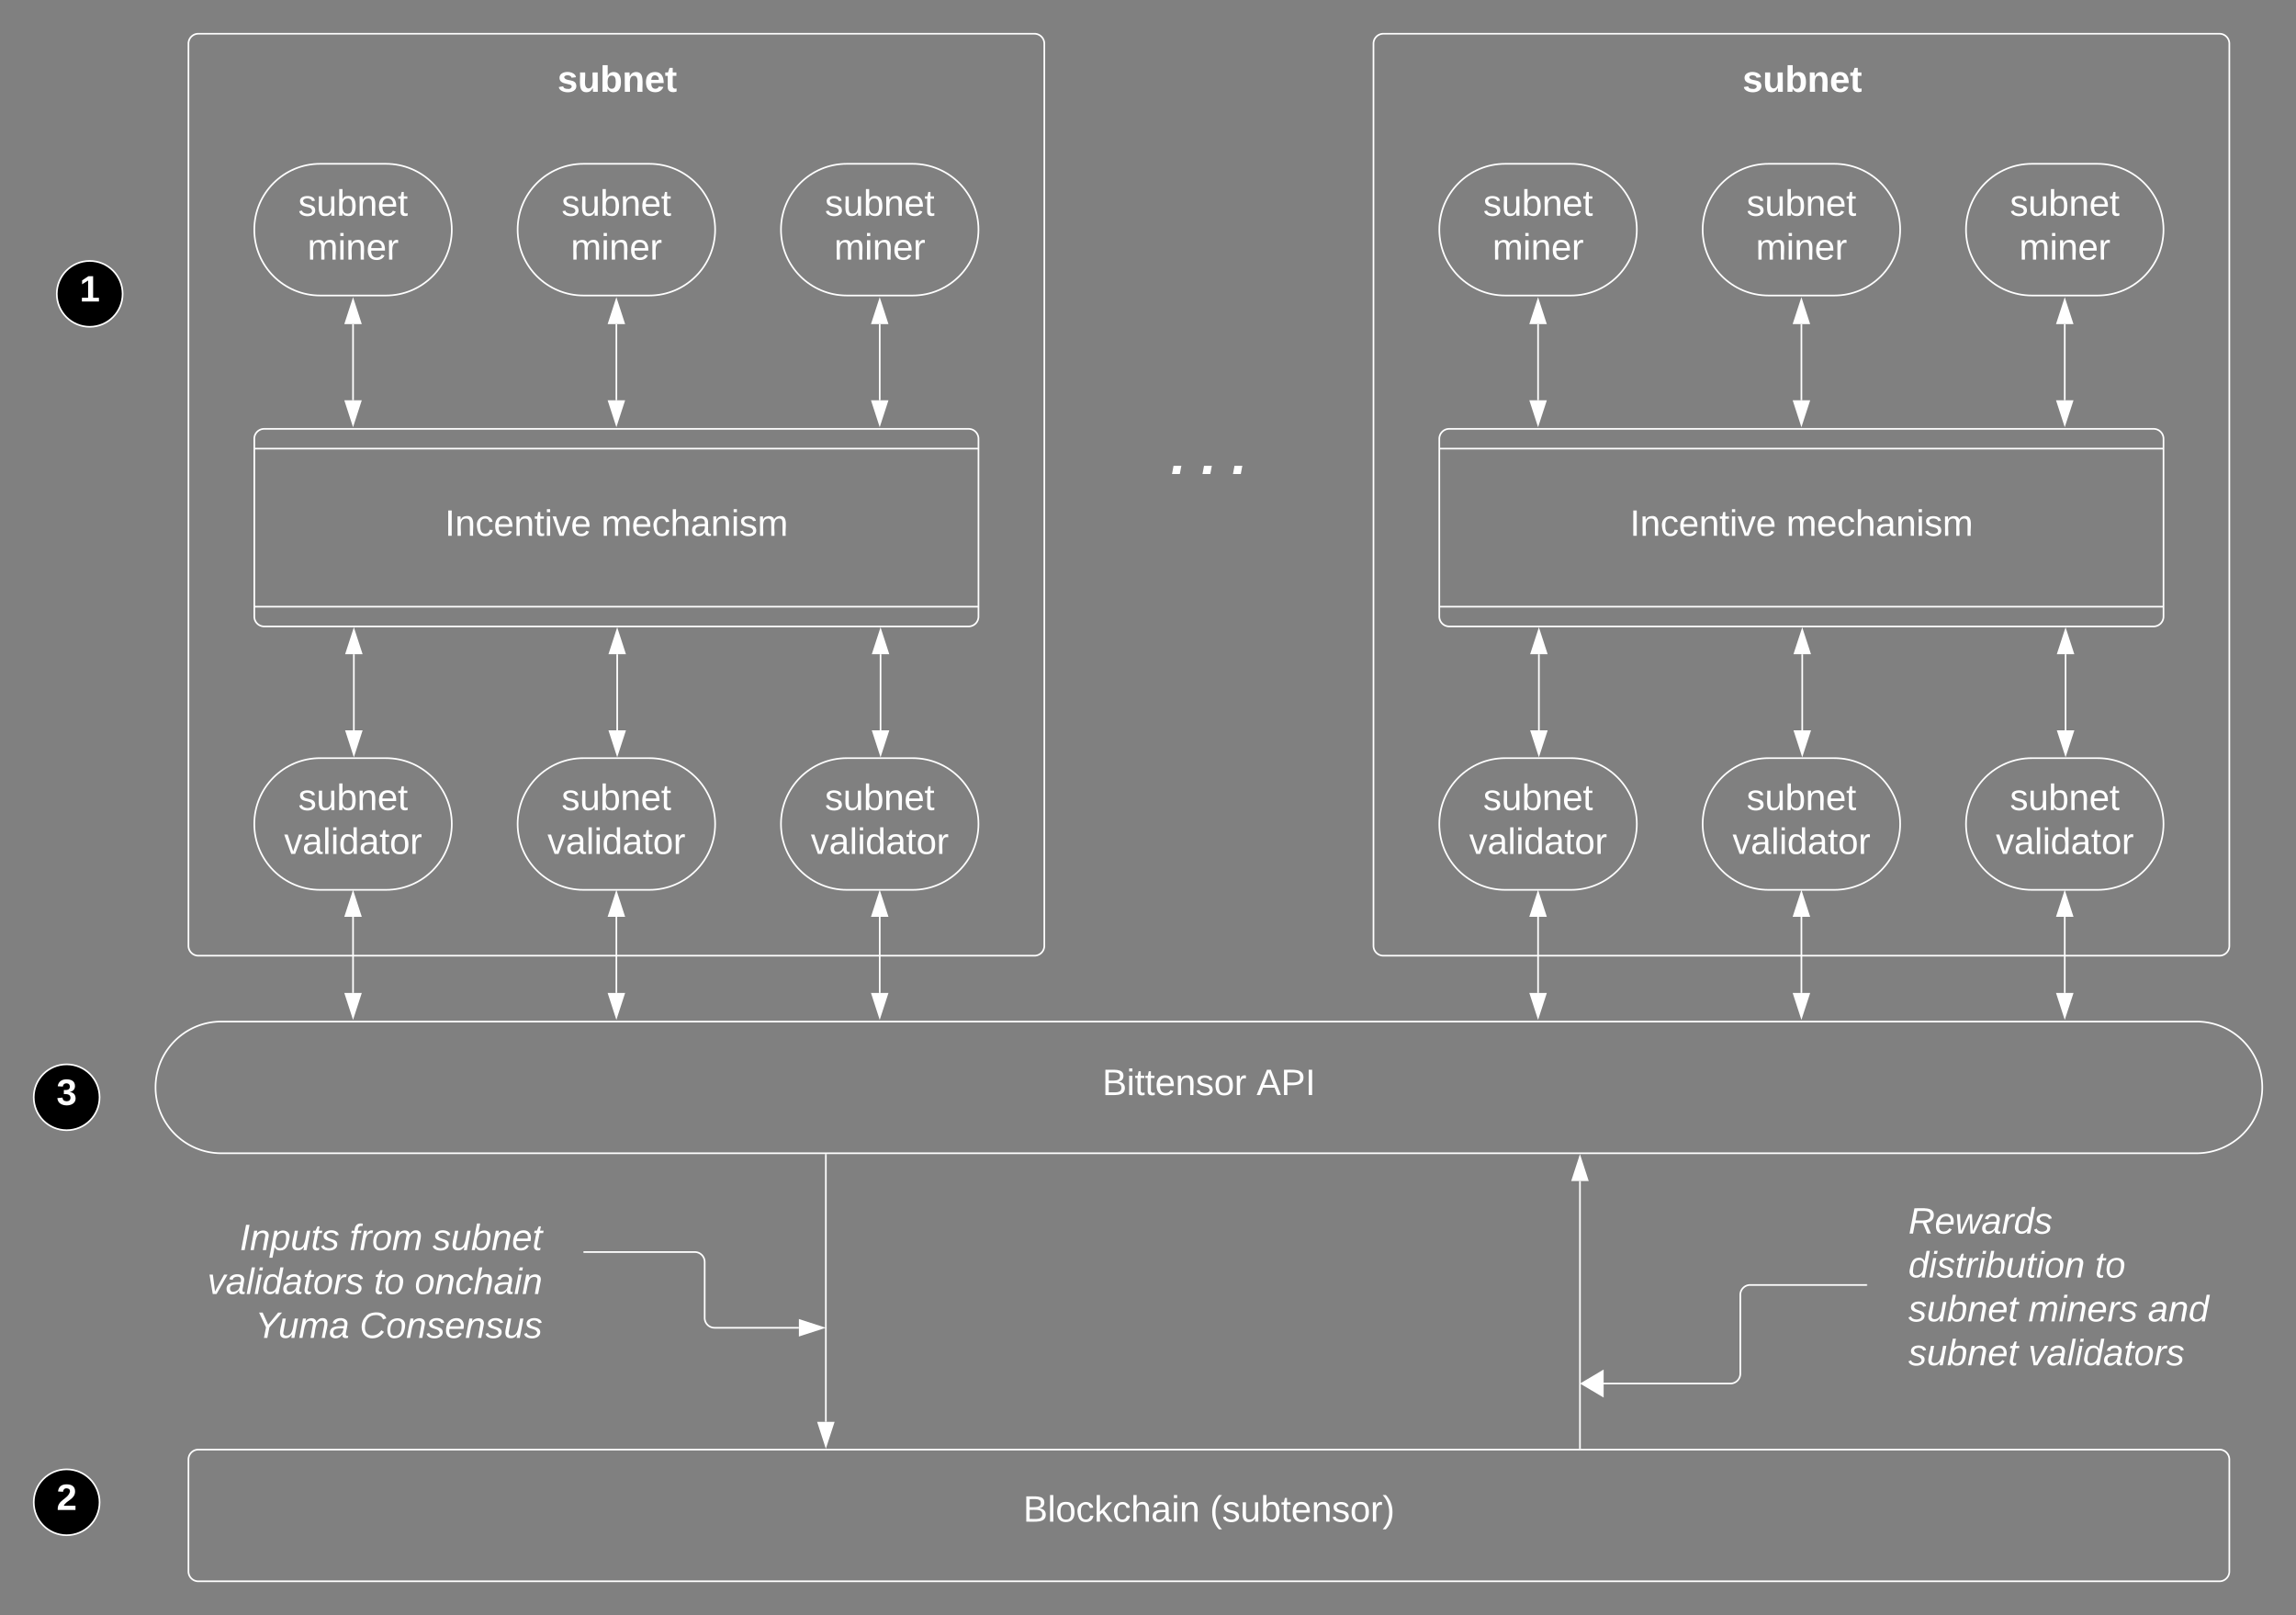 <svg xmlns="http://www.w3.org/2000/svg" xmlns:xlink="http://www.w3.org/1999/xlink" xmlns:lucid="lucid" width="1395" height="981"><rect width="100%" height="100%" fill="#808080" stroke="none"/><g transform="translate(-105.5 0.5)" lucid:page-tab-id="0_0"><path d="M940 26a6 6 0 0 1 6-6h508a6 6 0 0 1 6 6v548a6 6 0 0 1-6 6H946a6 6 0 0 1-6-6zM220 26a6 6 0 0 1 6-6h508a6 6 0 0 1 6 6v548a6 6 0 0 1-6 6H226a6 6 0 0 1-6-6zM1440 620c22.1 0 40 17.9 40 40s-17.9 40-40 40H240c-22.1 0-40-17.9-40-40s17.9-40 40-40z" stroke="#fff" fill-opacity="0"/><use xlink:href="#a" transform="matrix(1,0,0,1,205,625) translate(570.247 39.653)"/><use xlink:href="#b" transform="matrix(1,0,0,1,205,625) translate(663.951 39.653)"/><path d="M220 886a6 6 0 0 1 6-6h1228a6 6 0 0 1 6 6v68a6 6 0 0 1-6 6H226a6 6 0 0 1-6-6z" stroke="#fff" fill-opacity="0"/><use xlink:href="#c" transform="matrix(1,0,0,1,232,892) translate(495.191 31.778)"/><use xlink:href="#d" transform="matrix(1,0,0,1,232,892) translate(608.648 31.778)"/><path d="M607.27 701v162.12" stroke="#fff" fill="none"/><path d="M607.77 701h-1v-.5h1z" stroke="#fff" stroke-width=".05" fill="#fff"/><path d="M607.27 877.88l-4.63-14.26h9.27z" stroke="#fff" fill="#fff"/><path d="M1065.45 716.88V879" stroke="#fff" fill="none"/><path d="M1065.45 702.12l4.64 14.26h-9.28z" stroke="#fff" fill="#fff"/><path d="M1065.95 879.5h-1v-.5h1z" stroke="#fff" stroke-width=".05" fill="#fff"/><path d="M220 728.67a6 6 0 0 1 6-6h208a6 6 0 0 1 6 6v104.66a6 6 0 0 1-6 6H226a6 6 0 0 1-6-6z" stroke="#000" stroke-opacity="0" fill="#fff" fill-opacity="0"/><use xlink:href="#e" transform="matrix(1,0,0,1,225,727.667) translate(26.173 31.153)"/><use xlink:href="#f" transform="matrix(1,0,0,1,225,727.667) translate(92.84 31.153)"/><use xlink:href="#g" transform="matrix(1,0,0,1,225,727.667) translate(143.333 31.153)"/><use xlink:href="#h" transform="matrix(1,0,0,1,225,727.667) translate(6.543 57.819)"/><use xlink:href="#i" transform="matrix(1,0,0,1,225,727.667) translate(107.593 57.819)"/><use xlink:href="#j" transform="matrix(1,0,0,1,225,727.667) translate(132.284 57.819)"/><use xlink:href="#k" transform="matrix(1,0,0,1,225,727.667) translate(35.617 84.486)"/><use xlink:href="#l" transform="matrix(1,0,0,1,225,727.667) translate(98.951 84.486)"/><path d="M1260 728.67a6 6 0 0 1 6-6h188a6 6 0 0 1 6 6v104.66a6 6 0 0 1-6 6h-188a6 6 0 0 1-6-6z" stroke="#000" stroke-opacity="0" fill="#fff" fill-opacity="0"/><use xlink:href="#m" transform="matrix(1,0,0,1,1265,727.667) translate(0 21.122)"/><use xlink:href="#n" transform="matrix(1,0,0,1,1265,727.667) translate(0 47.788)"/><use xlink:href="#o" transform="matrix(1,0,0,1,1265,727.667) translate(113.333 47.788)"/><use xlink:href="#p" transform="matrix(1,0,0,1,1265,727.667) translate(0 74.455)"/><use xlink:href="#q" transform="matrix(1,0,0,1,1265,727.667) translate(72.84 74.455)"/><use xlink:href="#r" transform="matrix(1,0,0,1,1265,727.667) translate(145.494 74.455)"/><use xlink:href="#p" transform="matrix(1,0,0,1,1265,727.667) translate(0 101.122)"/><use xlink:href="#s" transform="matrix(1,0,0,1,1265,727.667) translate(72.84 101.122)"/><path d="M460.5 760h67.14a6 6 0 0 1 6 6v34a6 6 0 0 0 6 6h51.25M460.5 760h-.5" stroke="#fff" fill="none"/><path d="M605.65 806l-14.26 4.63v-9.27z" stroke="#fff" fill="#fff"/><path d="M1072.33 839.88h84.54a6 6 0 0 0 6-6V786a6 6 0 0 1 6-6h70.63" stroke="#fff" fill="none"/><path d="M1066.44 839.88l12.9-7.64v15.27z" stroke="#fff" fill="#fff"/><path d="M1239.5 780h.5" stroke="#fff" fill="none"/><g stroke="#fff"><path d="M266 380a6 6 0 0 1-6-6V266a6 6 0 0 1 6-6h428a6 6 0 0 1 6 6v108a6 6 0 0 1-6 6z" fill-opacity="0"/><path d="M260 368h440m-440-96h440" fill="none"/></g><use xlink:href="#t" transform="matrix(1,0,0,1,265,280) translate(110.802 44.944)"/><use xlink:href="#u" transform="matrix(1,0,0,1,265,280) translate(205.802 44.944)"/><path d="M320.5 396.88v46.24" stroke="#fff" fill="none"/><path d="M320.5 382.12l4.63 14.26h-9.26zM320.5 457.88l-4.63-14.26h9.26z" stroke="#fff" fill="#fff"/><path d="M340 460c22.1 0 40 17.9 40 40s-17.9 40-40 40h-40c-22.1 0-40-17.9-40-40s17.9-40 40-40z" stroke="#fff" fill-opacity="0"/><use xlink:href="#v" transform="matrix(1,0,0,1,265,465) translate(21.672 26.528)"/><use xlink:href="#w" transform="matrix(1,0,0,1,265,465) translate(13.122 53.194)"/><path d="M480.5 396.88v46.24" stroke="#fff" fill="none"/><path d="M480.5 382.12l4.63 14.26h-9.26zM480.5 457.88l-4.63-14.26h9.26z" stroke="#fff" fill="#fff"/><path d="M500 460c22.1 0 40 17.9 40 40s-17.9 40-40 40h-40c-22.1 0-40-17.9-40-40s17.9-40 40-40z" stroke="#fff" fill-opacity="0"/><use xlink:href="#v" transform="matrix(1,0,0,1,425,465) translate(21.672 26.528)"/><use xlink:href="#w" transform="matrix(1,0,0,1,425,465) translate(13.122 53.194)"/><path d="M640.5 396.88v46.24" stroke="#fff" fill="none"/><path d="M640.5 382.12l4.63 14.26h-9.26zM640.5 457.88l-4.63-14.26h9.26z" stroke="#fff" fill="#fff"/><path d="M660 460c22.1 0 40 17.9 40 40s-17.9 40-40 40h-40c-22.1 0-40-17.9-40-40s17.9-40 40-40z" stroke="#fff" fill-opacity="0"/><use xlink:href="#v" transform="matrix(1,0,0,1,585,465) translate(21.672 26.528)"/><use xlink:href="#w" transform="matrix(1,0,0,1,585,465) translate(13.122 53.194)"/><path d="M320 196.38v46.24" stroke="#fff" fill="none"/><path d="M320 181.62l4.63 14.26h-9.26zM320 257.38l-4.63-14.26h9.26z" stroke="#fff" fill="#fff"/><path d="M340 99c22.1 0 40 17.9 40 40s-17.9 40-40 40h-40c-22.1 0-40-17.9-40-40s17.9-40 40-40z" stroke="#fff" fill-opacity="0"/><use xlink:href="#v" transform="matrix(1,0,0,1,265,104) translate(21.672 26.528)"/><use xlink:href="#x" transform="matrix(1,0,0,1,265,104) translate(27.32 53.194)"/><path d="M480 196.38v46.24" stroke="#fff" fill="none"/><path d="M480 181.62l4.63 14.26h-9.26zM480 257.38l-4.63-14.26h9.26z" stroke="#fff" fill="#fff"/><path d="M500 99c22.1 0 40 17.9 40 40s-17.9 40-40 40h-40c-22.1 0-40-17.9-40-40s17.9-40 40-40z" stroke="#fff" fill-opacity="0"/><use xlink:href="#v" transform="matrix(1,0,0,1,425,104) translate(21.672 26.528)"/><use xlink:href="#x" transform="matrix(1,0,0,1,425,104) translate(27.32 53.194)"/><path d="M640 196.38v46.24" stroke="#fff" fill="none"/><path d="M640 181.62l4.63 14.26h-9.26zM640 257.38l-4.63-14.26h9.26z" stroke="#fff" fill="#fff"/><path d="M660 99c22.1 0 40 17.9 40 40s-17.9 40-40 40h-40c-22.1 0-40-17.9-40-40s17.9-40 40-40z" stroke="#fff" fill-opacity="0"/><use xlink:href="#v" transform="matrix(1,0,0,1,585,104) translate(21.672 26.528)"/><use xlink:href="#x" transform="matrix(1,0,0,1,585,104) translate(27.32 53.194)"/><path d="M320 556.38v46.24" stroke="#fff" fill="none"/><path d="M320 541.62l4.63 14.26h-9.26zM320 617.38l-4.63-14.26h9.26z" stroke="#fff" fill="#fff"/><path d="M480 556.38v46.24" stroke="#fff" fill="none"/><path d="M480 541.62l4.63 14.26h-9.26zM480 617.38l-4.63-14.26h9.26z" stroke="#fff" fill="#fff"/><path d="M640 556.38v46.24" stroke="#fff" fill="none"/><path d="M640 541.62l4.63 14.26h-9.26zM640 617.38l-4.63-14.26h9.26z" stroke="#fff" fill="#fff"/><path d="M400 26a6 6 0 0 1 6-6h148a6 6 0 0 1 6 6v48a6 6 0 0 1-6 6H406a6 6 0 0 1-6-6z" stroke="#000" stroke-opacity="0" fill="#fff" fill-opacity="0"/><use xlink:href="#y" transform="matrix(1,0,0,1,405,25) translate(39.204 30.278)"/><g stroke="#fff"><path d="M986 380a6 6 0 0 1-6-6V266a6 6 0 0 1 6-6h428a6 6 0 0 1 6 6v108a6 6 0 0 1-6 6z" fill-opacity="0"/><path d="M980 368h440m-440-96h440" fill="none"/></g><use xlink:href="#t" transform="matrix(1,0,0,1,985,280) translate(110.802 44.944)"/><use xlink:href="#u" transform="matrix(1,0,0,1,985,280) translate(205.802 44.944)"/><path d="M1040.5 396.88v46.24" stroke="#fff" fill="none"/><path d="M1040.5 382.12l4.63 14.26h-9.27zM1040.5 457.88l-4.63-14.26h9.27z" stroke="#fff" fill="#fff"/><path d="M1060 460c22.1 0 40 17.9 40 40s-17.9 40-40 40h-40c-22.1 0-40-17.9-40-40s17.9-40 40-40z" stroke="#fff" fill-opacity="0"/><use xlink:href="#v" transform="matrix(1,0,0,1,985,465) translate(21.672 26.528)"/><use xlink:href="#w" transform="matrix(1,0,0,1,985,465) translate(13.122 53.194)"/><path d="M1200.5 396.88v46.24" stroke="#fff" fill="none"/><path d="M1200.5 382.12l4.63 14.26h-9.27zM1200.5 457.88l-4.63-14.26h9.27z" stroke="#fff" fill="#fff"/><path d="M1220 460c22.1 0 40 17.9 40 40s-17.9 40-40 40h-40c-22.1 0-40-17.9-40-40s17.9-40 40-40z" stroke="#fff" fill-opacity="0"/><use xlink:href="#v" transform="matrix(1,0,0,1,1145,465) translate(21.672 26.528)"/><use xlink:href="#w" transform="matrix(1,0,0,1,1145,465) translate(13.122 53.194)"/><path d="M1360.5 396.88v46.24" stroke="#fff" fill="none"/><path d="M1360.5 382.12l4.63 14.26h-9.27zM1360.5 457.88l-4.63-14.26h9.27z" stroke="#fff" fill="#fff"/><path d="M1380 460c22.1 0 40 17.9 40 40s-17.9 40-40 40h-40c-22.1 0-40-17.9-40-40s17.9-40 40-40z" stroke="#fff" fill-opacity="0"/><use xlink:href="#v" transform="matrix(1,0,0,1,1305,465) translate(21.672 26.528)"/><use xlink:href="#w" transform="matrix(1,0,0,1,1305,465) translate(13.122 53.194)"/><path d="M1040 196.38v46.24" stroke="#fff" fill="none"/><path d="M1040 181.62l4.63 14.26h-9.27zM1040 257.38l-4.63-14.26h9.27z" stroke="#fff" fill="#fff"/><path d="M1060 99c22.1 0 40 17.9 40 40s-17.9 40-40 40h-40c-22.1 0-40-17.9-40-40s17.9-40 40-40z" stroke="#fff" fill-opacity="0"/><use xlink:href="#v" transform="matrix(1,0,0,1,985,104) translate(21.672 26.528)"/><use xlink:href="#x" transform="matrix(1,0,0,1,985,104) translate(27.32 53.194)"/><path d="M1200 196.38v46.24" stroke="#fff" fill="none"/><path d="M1200 181.62l4.63 14.26h-9.27zM1200 257.38l-4.63-14.26h9.27z" stroke="#fff" fill="#fff"/><path d="M1220 99c22.1 0 40 17.9 40 40s-17.9 40-40 40h-40c-22.1 0-40-17.9-40-40s17.9-40 40-40z" stroke="#fff" fill-opacity="0"/><g><use xlink:href="#v" transform="matrix(1,0,0,1,1145,104) translate(21.672 26.528)"/><use xlink:href="#x" transform="matrix(1,0,0,1,1145,104) translate(27.32 53.194)"/></g><path d="M1360 196.38v46.24" stroke="#fff" fill="none"/><path d="M1360 181.62l4.63 14.26h-9.27zM1360 257.38l-4.63-14.26h9.27z" stroke="#fff" fill="#fff"/><path d="M1380 99c22.1 0 40 17.9 40 40s-17.9 40-40 40h-40c-22.1 0-40-17.9-40-40s17.9-40 40-40z" stroke="#fff" fill-opacity="0"/><g><use xlink:href="#v" transform="matrix(1,0,0,1,1305,104) translate(21.672 26.528)"/><use xlink:href="#x" transform="matrix(1,0,0,1,1305,104) translate(27.32 53.194)"/></g><path d="M1040 556.38v46.24" stroke="#fff" fill="none"/><path d="M1040 541.62l4.63 14.26h-9.27zM1040 617.38l-4.63-14.26h9.27z" stroke="#fff" fill="#fff"/><path d="M1200 556.38v46.24" stroke="#fff" fill="none"/><path d="M1200 541.62l4.63 14.26h-9.27zM1200 617.38l-4.63-14.26h9.27z" stroke="#fff" fill="#fff"/><path d="M1360 556.38v46.24" stroke="#fff" fill="none"/><path d="M1360 541.62l4.63 14.26h-9.27zM1360 617.38l-4.63-14.26h9.27z" stroke="#fff" fill="#fff"/><path d="M1120 26a6 6 0 0 1 6-6h148a6 6 0 0 1 6 6v48a6 6 0 0 1-6 6h-148a6 6 0 0 1-6-6z" stroke="#000" stroke-opacity="0" fill="#fff" fill-opacity="0"/><g><use xlink:href="#y" transform="matrix(1,0,0,1,1125,25) translate(39.204 30.278)"/></g><path d="M780 246a6 6 0 0 1 6-6h108a6 6 0 0 1 6 6v70a6 6 0 0 1-6 6H786a6 6 0 0 1-6-6z" stroke="#000" stroke-opacity="0" fill="#fff" fill-opacity="0"/><g><use xlink:href="#z" transform="matrix(1,0,0,1,785,245) translate(31.852 42.417)"/><use xlink:href="#A" transform="matrix(1,0,0,1,785,245) translate(50.37 42.417)"/><use xlink:href="#B" transform="matrix(1,0,0,1,785,245) translate(68.889 42.417)"/></g><path d="M180 178c0 11.05-8.95 20-20 20s-20-8.95-20-20 8.95-20 20-20 20 8.95 20 20z" stroke="#fff"/><g><use xlink:href="#C" transform="matrix(1,0,0,1,145,163) translate(8.832 19.653)"/></g><path d="M166 912c0 11.05-8.95 20-20 20s-20-8.95-20-20 8.95-20 20-20 20 8.95 20 20z" stroke="#fff"/><g><use xlink:href="#D" transform="matrix(1,0,0,1,131,897) translate(8.832 19.653)"/></g><path d="M166 666c0 11.05-8.95 20-20 20s-20-8.95-20-20 8.95-20 20-20 20 8.95 20 20z" stroke="#fff"/><g><use xlink:href="#E" transform="matrix(1,0,0,1,131,651) translate(8.832 19.653)"/></g><defs><path fill="#fff" d="M160-131c35 5 61 23 61 61C221 17 115-2 30 0v-248c76 3 177-17 177 60 0 33-19 50-47 57zm-97-11c50-1 110 9 110-42 0-47-63-36-110-37v79zm0 115c55-2 124 14 124-45 0-56-70-42-124-44v89" id="F"/><path fill="#fff" d="M24-231v-30h32v30H24zM24 0v-190h32V0H24" id="G"/><path fill="#fff" d="M59-47c-2 24 18 29 38 22v24C64 9 27 4 27-40v-127H5v-23h24l9-43h21v43h35v23H59v120" id="H"/><path fill="#fff" d="M100-194c63 0 86 42 84 106H49c0 40 14 67 53 68 26 1 43-12 49-29l28 8c-11 28-37 45-77 45C44 4 14-33 15-96c1-61 26-98 85-98zm52 81c6-60-76-77-97-28-3 7-6 17-6 28h103" id="I"/><path fill="#fff" d="M117-194c89-4 53 116 60 194h-32v-121c0-31-8-49-39-48C34-167 62-67 57 0H25l-1-190h30c1 10-1 24 2 32 11-22 29-35 61-36" id="J"/><path fill="#fff" d="M135-143c-3-34-86-38-87 0 15 53 115 12 119 90S17 21 10-45l28-5c4 36 97 45 98 0-10-56-113-15-118-90-4-57 82-63 122-42 12 7 21 19 24 35" id="K"/><path fill="#fff" d="M100-194c62-1 85 37 85 99 1 63-27 99-86 99S16-35 15-95c0-66 28-99 85-99zM99-20c44 1 53-31 53-75 0-43-8-75-51-75s-53 32-53 75 10 74 51 75" id="L"/><path fill="#fff" d="M114-163C36-179 61-72 57 0H25l-1-190h30c1 12-1 29 2 39 6-27 23-49 58-41v29" id="M"/><g id="a"><use transform="matrix(0.062,0,0,0.062,0,0)" xlink:href="#F"/><use transform="matrix(0.062,0,0,0.062,14.815,0)" xlink:href="#G"/><use transform="matrix(0.062,0,0,0.062,19.691,0)" xlink:href="#H"/><use transform="matrix(0.062,0,0,0.062,25.864,0)" xlink:href="#H"/><use transform="matrix(0.062,0,0,0.062,32.037,0)" xlink:href="#I"/><use transform="matrix(0.062,0,0,0.062,44.383,0)" xlink:href="#J"/><use transform="matrix(0.062,0,0,0.062,56.728,0)" xlink:href="#K"/><use transform="matrix(0.062,0,0,0.062,67.84,0)" xlink:href="#L"/><use transform="matrix(0.062,0,0,0.062,80.185,0)" xlink:href="#M"/></g><path fill="#fff" d="M205 0l-28-72H64L36 0H1l101-248h38L239 0h-34zm-38-99l-47-123c-12 45-31 82-46 123h93" id="N"/><path fill="#fff" d="M30-248c87 1 191-15 191 75 0 78-77 80-158 76V0H30v-248zm33 125c57 0 124 11 124-50 0-59-68-47-124-48v98" id="O"/><path fill="#fff" d="M33 0v-248h34V0H33" id="P"/><g id="b"><use transform="matrix(0.062,0,0,0.062,0,0)" xlink:href="#N"/><use transform="matrix(0.062,0,0,0.062,14.815,0)" xlink:href="#O"/><use transform="matrix(0.062,0,0,0.062,29.63,0)" xlink:href="#P"/></g><path fill="#fff" d="M24 0v-261h32V0H24" id="Q"/><path fill="#fff" d="M96-169c-40 0-48 33-48 73s9 75 48 75c24 0 41-14 43-38l32 2c-6 37-31 61-74 61-59 0-76-41-82-99-10-93 101-131 147-64 4 7 5 14 7 22l-32 3c-4-21-16-35-41-35" id="R"/><path fill="#fff" d="M143 0L79-87 56-68V0H24v-261h32v163l83-92h37l-77 82L181 0h-38" id="S"/><path fill="#fff" d="M106-169C34-169 62-67 57 0H25v-261h32l-1 103c12-21 28-36 61-36 89 0 53 116 60 194h-32v-121c2-32-8-49-39-48" id="T"/><path fill="#fff" d="M141-36C126-15 110 5 73 4 37 3 15-17 15-53c-1-64 63-63 125-63 3-35-9-54-41-54-24 1-41 7-42 31l-33-3c5-37 33-52 76-52 45 0 72 20 72 64v82c-1 20 7 32 28 27v20c-31 9-61-2-59-35zM48-53c0 20 12 33 32 33 41-3 63-29 60-74-43 2-92-5-92 41" id="U"/><g id="c"><use transform="matrix(0.062,0,0,0.062,0,0)" xlink:href="#F"/><use transform="matrix(0.062,0,0,0.062,14.815,0)" xlink:href="#Q"/><use transform="matrix(0.062,0,0,0.062,19.691,0)" xlink:href="#L"/><use transform="matrix(0.062,0,0,0.062,32.037,0)" xlink:href="#R"/><use transform="matrix(0.062,0,0,0.062,43.148,0)" xlink:href="#S"/><use transform="matrix(0.062,0,0,0.062,54.259,0)" xlink:href="#R"/><use transform="matrix(0.062,0,0,0.062,65.37,0)" xlink:href="#T"/><use transform="matrix(0.062,0,0,0.062,77.716,0)" xlink:href="#U"/><use transform="matrix(0.062,0,0,0.062,90.062,0)" xlink:href="#G"/><use transform="matrix(0.062,0,0,0.062,94.938,0)" xlink:href="#J"/></g><path fill="#fff" d="M87 75C49 33 22-17 22-94c0-76 28-126 65-167h31c-38 41-64 92-64 168S80 34 118 75H87" id="V"/><path fill="#fff" d="M84 4C-5 8 30-112 23-190h32v120c0 31 7 50 39 49 72-2 45-101 50-169h31l1 190h-30c-1-10 1-25-2-33-11 22-28 36-60 37" id="W"/><path fill="#fff" d="M115-194c53 0 69 39 70 98 0 66-23 100-70 100C84 3 66-7 56-30L54 0H23l1-261h32v101c10-23 28-34 59-34zm-8 174c40 0 45-34 45-75 0-40-5-75-45-74-42 0-51 32-51 76 0 43 10 73 51 73" id="X"/><path fill="#fff" d="M33-261c38 41 65 92 65 168S71 34 33 75H2C39 34 66-17 66-93S39-220 2-261h31" id="Y"/><g id="d"><use transform="matrix(0.062,0,0,0.062,0,0)" xlink:href="#V"/><use transform="matrix(0.062,0,0,0.062,7.346,0)" xlink:href="#K"/><use transform="matrix(0.062,0,0,0.062,18.457,0)" xlink:href="#W"/><use transform="matrix(0.062,0,0,0.062,30.802,0)" xlink:href="#X"/><use transform="matrix(0.062,0,0,0.062,43.148,0)" xlink:href="#H"/><use transform="matrix(0.062,0,0,0.062,49.321,0)" xlink:href="#I"/><use transform="matrix(0.062,0,0,0.062,61.667,0)" xlink:href="#J"/><use transform="matrix(0.062,0,0,0.062,74.012,0)" xlink:href="#K"/><use transform="matrix(0.062,0,0,0.062,85.123,0)" xlink:href="#L"/><use transform="matrix(0.062,0,0,0.062,97.469,0)" xlink:href="#M"/><use transform="matrix(0.062,0,0,0.062,104.815,0)" xlink:href="#Y"/></g><path fill="#fff" d="M14 0l48-248h34L48 0H14" id="Z"/><path fill="#fff" d="M67-158c22-48 132-52 116 29L158 0h-32l25-140c3-38-53-32-70-12C52-117 51-52 38 0H6l36-190h30" id="aa"/><path fill="#fff" d="M67-162c32-53 139-36 121 50C175-51 163 2 97 4 68 4 52-11 42-31 38 6 28 39 22 75H-9l50-265h29c-1 10 0 20-3 28zm89 36c0-26-10-43-35-43-54 0-67 50-69 103-1 29 14 45 42 46 53 0 62-58 62-106" id="ab"/><path fill="#fff" d="M67 3c-93-2-31-127-26-193h32L48-50c-3 39 53 32 70 12 30-34 30-101 43-152h32L157 0h-30c1-10 6-24 4-33-14 20-29 37-64 36" id="ac"/><path fill="#fff" d="M51-54c-9 22 5 41 31 30L79-1C43 14 10-4 19-52l22-115H19l5-23h22l19-43h21l-9 43h35l-4 23H73" id="ad"/><path fill="#fff" d="M55-144c13 50 104 24 104 88C159 21 15 23 1-39l26-10c6 40 102 42 102-4-13-50-104-23-104-87 0-71 143-71 148-8l-29 4c-5-35-85-37-89 0" id="ae"/><g id="e"><use transform="matrix(0.062,0,0,0.062,0,0)" xlink:href="#Z"/><use transform="matrix(0.062,0,0,0.062,6.173,0)" xlink:href="#aa"/><use transform="matrix(0.062,0,0,0.062,18.519,0)" xlink:href="#ab"/><use transform="matrix(0.062,0,0,0.062,30.864,0)" xlink:href="#ac"/><use transform="matrix(0.062,0,0,0.062,43.21,0)" xlink:href="#ad"/><use transform="matrix(0.062,0,0,0.062,49.383,0)" xlink:href="#ae"/></g><path fill="#fff" d="M76-167L44 0H12l33-167H18l4-23h27c3-47 25-81 82-69l-4 24c-35-8-44 15-46 45h37l-5 23H76" id="af"/><path fill="#fff" d="M66-151c12-25 30-51 66-40l-6 26C45-176 58-65 38 0H6l36-190h30" id="ag"/><path fill="#fff" d="M30-147c31-64 166-65 159 27C183-49 158 1 86 4 9 8 1-88 30-147zM88-20c53 0 68-48 68-100 0-31-11-51-44-50-52 1-68 46-68 97 0 32 13 53 44 53" id="ah"/><path fill="#fff" d="M248-111c6-24 9-61-24-58-72 9-57 108-77 169h-31l26-142c3-37-50-30-64-10C52-115 50-51 37 0H6l36-190h30c-1 10-6 24-4 32 13-43 101-52 105 5 13-22 29-41 61-41 90 0 28 129 23 194h-31" id="ai"/><g id="f"><use transform="matrix(0.062,0,0,0.062,0,0)" xlink:href="#af"/><use transform="matrix(0.062,0,0,0.062,6.173,0)" xlink:href="#ag"/><use transform="matrix(0.062,0,0,0.062,13.519,0)" xlink:href="#ah"/><use transform="matrix(0.062,0,0,0.062,25.864,0)" xlink:href="#ai"/></g><path fill="#fff" d="M68-162c25-46 127-43 121 31C183-60 169 1 98 4 69 5 53-11 43-31L36 0H5l52-261h31zm88 36c2-27-9-43-34-43-55 0-70 51-70 103 0 29 15 45 43 46 52 0 58-58 61-106" id="aj"/><path fill="#fff" d="M111-194c62-3 86 47 72 106H45c-7 38 6 69 45 68 27-1 43-14 53-32l24 11C152-15 129 4 87 4 38 3 12-23 12-71c0-70 32-119 99-123zm44 81c14-66-71-72-95-28-4 8-8 17-11 28h106" id="ak"/><g id="g"><use transform="matrix(0.062,0,0,0.062,0,0)" xlink:href="#ae"/><use transform="matrix(0.062,0,0,0.062,11.111,0)" xlink:href="#ac"/><use transform="matrix(0.062,0,0,0.062,23.457,0)" xlink:href="#aj"/><use transform="matrix(0.062,0,0,0.062,35.802,0)" xlink:href="#aa"/><use transform="matrix(0.062,0,0,0.062,48.148,0)" xlink:href="#ak"/><use transform="matrix(0.062,0,0,0.062,60.494,0)" xlink:href="#ad"/></g><path fill="#fff" d="M89 0H52L20-190h33L74-25l89-165h34" id="al"/><path fill="#fff" d="M165-48c-4 18 1 34 23 27l-3 20c-29 8-62 0-52-35h-2C116-14 99 4 63 4 30 4 8-16 8-49c0-68 71-67 138-67 10-26 0-56-31-54-26 1-42 9-47 31l-32-5c8-67 160-71 144 15-5 28-9 54-15 81zM42-50c3 52 80 24 89-6 7-12 7-24 11-38-47 1-103-4-100 44" id="am"/><path fill="#fff" d="M6 0l50-261h32L37 0H6" id="an"/><path fill="#fff" d="M50-231l6-30h32l-6 30H50zM6 0l37-190h31L37 0H6" id="ao"/><path fill="#fff" d="M133-28C103 26-5 8 13-77c13-62 24-115 90-117 29-1 46 15 56 35l19-102h32L160 0h-30zM45-64c-2 27 10 43 35 43 54-1 69-50 69-103 0-29-15-46-42-46-53-1-58 58-62 106" id="ap"/><g id="h"><use transform="matrix(0.062,0,0,0.062,0,0)" xlink:href="#al"/><use transform="matrix(0.062,0,0,0.062,11.111,0)" xlink:href="#am"/><use transform="matrix(0.062,0,0,0.062,23.457,0)" xlink:href="#an"/><use transform="matrix(0.062,0,0,0.062,28.333,0)" xlink:href="#ao"/><use transform="matrix(0.062,0,0,0.062,33.21,0)" xlink:href="#ap"/><use transform="matrix(0.062,0,0,0.062,45.556,0)" xlink:href="#am"/><use transform="matrix(0.062,0,0,0.062,57.901,0)" xlink:href="#ad"/><use transform="matrix(0.062,0,0,0.062,64.074,0)" xlink:href="#ah"/><use transform="matrix(0.062,0,0,0.062,76.42,0)" xlink:href="#ag"/><use transform="matrix(0.062,0,0,0.062,83.765,0)" xlink:href="#ae"/></g><g id="i"><use transform="matrix(0.062,0,0,0.062,0,0)" xlink:href="#ad"/><use transform="matrix(0.062,0,0,0.062,6.173,0)" xlink:href="#ah"/></g><path fill="#fff" d="M44-68c0 29 11 47 38 47 30 0 42-19 51-41l28 9C148-21 126 4 82 4 31 4 10-29 12-85c3-77 74-140 146-93 12 8 15 23 18 40l-31 5c-1-22-13-36-36-36-52 0-65 49-65 101" id="aq"/><path fill="#fff" d="M67-158c15-20 31-36 64-36 94 0 33 127 27 194h-32l25-140c3-38-53-32-70-12C52-117 51-51 37 0H6l51-261h31" id="ar"/><g id="j"><use transform="matrix(0.062,0,0,0.062,0,0)" xlink:href="#ah"/><use transform="matrix(0.062,0,0,0.062,12.346,0)" xlink:href="#aa"/><use transform="matrix(0.062,0,0,0.062,24.691,0)" xlink:href="#aq"/><use transform="matrix(0.062,0,0,0.062,35.802,0)" xlink:href="#ar"/><use transform="matrix(0.062,0,0,0.062,48.148,0)" xlink:href="#am"/><use transform="matrix(0.062,0,0,0.062,60.494,0)" xlink:href="#ao"/><use transform="matrix(0.062,0,0,0.062,65.37,0)" xlink:href="#aa"/></g><path fill="#fff" d="M138-103L118 0H85l20-103-68-145h35l54 119 98-119h38" id="as"/><g id="k"><use transform="matrix(0.062,0,0,0.062,0,0)" xlink:href="#as"/><use transform="matrix(0.062,0,0,0.062,14.012,0)" xlink:href="#ac"/><use transform="matrix(0.062,0,0,0.062,26.358,0)" xlink:href="#ai"/><use transform="matrix(0.062,0,0,0.062,44.815,0)" xlink:href="#am"/></g><path fill="#fff" d="M125-24c46 0 70-25 89-51l25 16C214-24 183 4 123 4 8 4-5-146 60-208c32-50 158-61 191-5 5 7 9 14 11 22l-32 10c-9-28-33-43-69-43-74 0-108 51-108 125 0 46 24 75 72 75" id="at"/><g id="l"><use transform="matrix(0.062,0,0,0.062,0,0)" xlink:href="#at"/><use transform="matrix(0.062,0,0,0.062,15.988,0)" xlink:href="#ah"/><use transform="matrix(0.062,0,0,0.062,28.333,0)" xlink:href="#aa"/><use transform="matrix(0.062,0,0,0.062,40.679,0)" xlink:href="#ae"/><use transform="matrix(0.062,0,0,0.062,51.79,0)" xlink:href="#ak"/><use transform="matrix(0.062,0,0,0.062,64.136,0)" xlink:href="#aa"/><use transform="matrix(0.062,0,0,0.062,76.481,0)" xlink:href="#ae"/><use transform="matrix(0.062,0,0,0.062,87.593,0)" xlink:href="#ac"/><use transform="matrix(0.062,0,0,0.062,99.938,0)" xlink:href="#ae"/></g><path fill="#fff" d="M249-183c0 48-29 72-75 77L221 0h-36l-43-103H65L45 0H11l48-248c83 2 190-17 190 65zm-34 3c0-55-74-39-127-41l-18 92c63-1 145 13 145-51" id="au"/><path fill="#fff" d="M188 0h-37l-8-164L71 0H34L18-190h31l8 164 75-164h34l8 164 74-164h31" id="av"/><g id="m"><use transform="matrix(0.062,0,0,0.062,0,0)" xlink:href="#au"/><use transform="matrix(0.062,0,0,0.062,15.988,0)" xlink:href="#ak"/><use transform="matrix(0.062,0,0,0.062,28.333,0)" xlink:href="#av"/><use transform="matrix(0.062,0,0,0.062,44.321,0)" xlink:href="#am"/><use transform="matrix(0.062,0,0,0.062,56.667,0)" xlink:href="#ag"/><use transform="matrix(0.062,0,0,0.062,64.012,0)" xlink:href="#ap"/><use transform="matrix(0.062,0,0,0.062,76.358,0)" xlink:href="#ae"/></g><g id="n"><use transform="matrix(0.062,0,0,0.062,0,0)" xlink:href="#ap"/><use transform="matrix(0.062,0,0,0.062,12.346,0)" xlink:href="#ao"/><use transform="matrix(0.062,0,0,0.062,17.222,0)" xlink:href="#ae"/><use transform="matrix(0.062,0,0,0.062,28.333,0)" xlink:href="#ad"/><use transform="matrix(0.062,0,0,0.062,34.506,0)" xlink:href="#ag"/><use transform="matrix(0.062,0,0,0.062,41.852,0)" xlink:href="#ao"/><use transform="matrix(0.062,0,0,0.062,46.728,0)" xlink:href="#aj"/><use transform="matrix(0.062,0,0,0.062,59.074,0)" xlink:href="#ac"/><use transform="matrix(0.062,0,0,0.062,71.42,0)" xlink:href="#ad"/><use transform="matrix(0.062,0,0,0.062,77.593,0)" xlink:href="#ao"/><use transform="matrix(0.062,0,0,0.062,82.469,0)" xlink:href="#ah"/><use transform="matrix(0.062,0,0,0.062,94.815,0)" xlink:href="#aa"/></g><g id="o"><use transform="matrix(0.062,0,0,0.062,0,0)" xlink:href="#ad"/><use transform="matrix(0.062,0,0,0.062,6.173,0)" xlink:href="#ah"/></g><g id="p"><use transform="matrix(0.062,0,0,0.062,0,0)" xlink:href="#ae"/><use transform="matrix(0.062,0,0,0.062,11.111,0)" xlink:href="#ac"/><use transform="matrix(0.062,0,0,0.062,23.457,0)" xlink:href="#aj"/><use transform="matrix(0.062,0,0,0.062,35.802,0)" xlink:href="#aa"/><use transform="matrix(0.062,0,0,0.062,48.148,0)" xlink:href="#ak"/><use transform="matrix(0.062,0,0,0.062,60.494,0)" xlink:href="#ad"/></g><g id="q"><use transform="matrix(0.062,0,0,0.062,0,0)" xlink:href="#ai"/><use transform="matrix(0.062,0,0,0.062,18.457,0)" xlink:href="#ao"/><use transform="matrix(0.062,0,0,0.062,23.333,0)" xlink:href="#aa"/><use transform="matrix(0.062,0,0,0.062,35.679,0)" xlink:href="#ak"/><use transform="matrix(0.062,0,0,0.062,48.025,0)" xlink:href="#ag"/><use transform="matrix(0.062,0,0,0.062,55.37,0)" xlink:href="#ae"/></g><g id="r"><use transform="matrix(0.062,0,0,0.062,0,0)" xlink:href="#am"/><use transform="matrix(0.062,0,0,0.062,12.346,0)" xlink:href="#aa"/><use transform="matrix(0.062,0,0,0.062,24.691,0)" xlink:href="#ap"/></g><g id="s"><use transform="matrix(0.062,0,0,0.062,0,0)" xlink:href="#al"/><use transform="matrix(0.062,0,0,0.062,11.111,0)" xlink:href="#am"/><use transform="matrix(0.062,0,0,0.062,23.457,0)" xlink:href="#an"/><use transform="matrix(0.062,0,0,0.062,28.333,0)" xlink:href="#ao"/><use transform="matrix(0.062,0,0,0.062,33.21,0)" xlink:href="#ap"/><use transform="matrix(0.062,0,0,0.062,45.556,0)" xlink:href="#am"/><use transform="matrix(0.062,0,0,0.062,57.901,0)" xlink:href="#ad"/><use transform="matrix(0.062,0,0,0.062,64.074,0)" xlink:href="#ah"/><use transform="matrix(0.062,0,0,0.062,76.42,0)" xlink:href="#ag"/><use transform="matrix(0.062,0,0,0.062,83.765,0)" xlink:href="#ae"/></g><path fill="#fff" d="M108 0H70L1-190h34L89-25l56-165h34" id="aw"/><g id="t"><use transform="matrix(0.062,0,0,0.062,0,0)" xlink:href="#P"/><use transform="matrix(0.062,0,0,0.062,6.173,0)" xlink:href="#J"/><use transform="matrix(0.062,0,0,0.062,18.519,0)" xlink:href="#R"/><use transform="matrix(0.062,0,0,0.062,29.63,0)" xlink:href="#I"/><use transform="matrix(0.062,0,0,0.062,41.975,0)" xlink:href="#J"/><use transform="matrix(0.062,0,0,0.062,54.321,0)" xlink:href="#H"/><use transform="matrix(0.062,0,0,0.062,60.494,0)" xlink:href="#G"/><use transform="matrix(0.062,0,0,0.062,65.37,0)" xlink:href="#aw"/><use transform="matrix(0.062,0,0,0.062,76.481,0)" xlink:href="#I"/></g><path fill="#fff" d="M210-169c-67 3-38 105-44 169h-31v-121c0-29-5-50-35-48C34-165 62-65 56 0H25l-1-190h30c1 10-1 24 2 32 10-44 99-50 107 0 11-21 27-35 58-36 85-2 47 119 55 194h-31v-121c0-29-5-49-35-48" id="ax"/><g id="u"><use transform="matrix(0.062,0,0,0.062,0,0)" xlink:href="#ax"/><use transform="matrix(0.062,0,0,0.062,18.457,0)" xlink:href="#I"/><use transform="matrix(0.062,0,0,0.062,30.802,0)" xlink:href="#R"/><use transform="matrix(0.062,0,0,0.062,41.914,0)" xlink:href="#T"/><use transform="matrix(0.062,0,0,0.062,54.259,0)" xlink:href="#U"/><use transform="matrix(0.062,0,0,0.062,66.605,0)" xlink:href="#J"/><use transform="matrix(0.062,0,0,0.062,78.951,0)" xlink:href="#G"/><use transform="matrix(0.062,0,0,0.062,83.827,0)" xlink:href="#K"/><use transform="matrix(0.062,0,0,0.062,94.938,0)" xlink:href="#ax"/></g><g id="v"><use transform="matrix(0.062,0,0,0.062,0,0)" xlink:href="#K"/><use transform="matrix(0.062,0,0,0.062,11.111,0)" xlink:href="#W"/><use transform="matrix(0.062,0,0,0.062,23.457,0)" xlink:href="#X"/><use transform="matrix(0.062,0,0,0.062,35.802,0)" xlink:href="#J"/><use transform="matrix(0.062,0,0,0.062,48.148,0)" xlink:href="#I"/><use transform="matrix(0.062,0,0,0.062,60.494,0)" xlink:href="#H"/></g><path fill="#fff" d="M85-194c31 0 48 13 60 33l-1-100h32l1 261h-30c-2-10 0-23-3-31C134-8 116 4 85 4 32 4 16-35 15-94c0-66 23-100 70-100zm9 24c-40 0-46 34-46 75 0 40 6 74 45 74 42 0 51-32 51-76 0-42-9-74-50-73" id="ay"/><g id="w"><use transform="matrix(0.062,0,0,0.062,0,0)" xlink:href="#aw"/><use transform="matrix(0.062,0,0,0.062,11.111,0)" xlink:href="#U"/><use transform="matrix(0.062,0,0,0.062,23.457,0)" xlink:href="#Q"/><use transform="matrix(0.062,0,0,0.062,28.333,0)" xlink:href="#G"/><use transform="matrix(0.062,0,0,0.062,33.21,0)" xlink:href="#ay"/><use transform="matrix(0.062,0,0,0.062,45.556,0)" xlink:href="#U"/><use transform="matrix(0.062,0,0,0.062,57.901,0)" xlink:href="#H"/><use transform="matrix(0.062,0,0,0.062,64.074,0)" xlink:href="#L"/><use transform="matrix(0.062,0,0,0.062,76.42,0)" xlink:href="#M"/></g><g id="x"><use transform="matrix(0.062,0,0,0.062,0,0)" xlink:href="#ax"/><use transform="matrix(0.062,0,0,0.062,18.457,0)" xlink:href="#G"/><use transform="matrix(0.062,0,0,0.062,23.333,0)" xlink:href="#J"/><use transform="matrix(0.062,0,0,0.062,35.679,0)" xlink:href="#I"/><use transform="matrix(0.062,0,0,0.062,48.025,0)" xlink:href="#M"/></g><path fill="#fff" d="M137-138c1-29-70-34-71-4 15 46 118 7 119 86 1 83-164 76-172 9l43-7c4 19 20 25 44 25 33 8 57-30 24-41C81-84 22-81 20-136c-2-80 154-74 161-7" id="az"/><path fill="#fff" d="M85 4C-2 5 27-109 22-190h50c7 57-23 150 33 157 60-5 35-97 40-157h50l1 190h-47c-2-12 1-28-3-38-12 25-28 42-61 42" id="aA"/><path fill="#fff" d="M135-194c52 0 70 43 70 98 0 56-19 99-73 100-30 1-46-15-58-35L72 0H24l1-261h50v104c11-23 29-37 60-37zM114-30c31 0 40-27 40-66 0-37-7-63-39-63s-41 28-41 65c0 36 8 64 40 64" id="aB"/><path fill="#fff" d="M135-194c87-1 58 113 63 194h-50c-7-57 23-157-34-157-59 0-34 97-39 157H25l-1-190h47c2 12-1 28 3 38 12-26 28-41 61-42" id="aC"/><path fill="#fff" d="M185-48c-13 30-37 53-82 52C43 2 14-33 14-96s30-98 90-98c62 0 83 45 84 108H66c0 31 8 55 39 56 18 0 30-7 34-22zm-45-69c5-46-57-63-70-21-2 6-4 13-4 21h74" id="aD"/><path fill="#fff" d="M115-3C79 11 28 4 28-45v-112H4v-33h27l15-45h31v45h36v33H77v99c-1 23 16 31 38 25v30" id="aE"/><g id="y"><use transform="matrix(0.062,0,0,0.062,0,0)" xlink:href="#az"/><use transform="matrix(0.062,0,0,0.062,12.346,0)" xlink:href="#aA"/><use transform="matrix(0.062,0,0,0.062,25.864,0)" xlink:href="#aB"/><use transform="matrix(0.062,0,0,0.062,39.383,0)" xlink:href="#aC"/><use transform="matrix(0.062,0,0,0.062,52.901,0)" xlink:href="#aD"/><use transform="matrix(0.062,0,0,0.062,65.247,0)" xlink:href="#aE"/></g><path fill="#fff" d="M8 0l10-54h51L59 0H8" id="aF"/><use transform="matrix(0.093,0,0,0.093,0,0)" xlink:href="#aF" id="z"/><use transform="matrix(0.093,0,0,0.093,0,0)" xlink:href="#aF" id="A"/><use transform="matrix(0.093,0,0,0.093,0,0)" xlink:href="#aF" id="B"/><path fill="#fff" d="M23 0v-37h61v-169l-59 37v-38l62-41h46v211h57V0H23" id="aG"/><use transform="matrix(0.062,0,0,0.062,0,0)" xlink:href="#aG" id="C"/><path fill="#fff" d="M182-182c0 78-84 86-111 141h115V0H12c-6-101 99-100 120-180 1-22-12-31-33-32-23 0-32 14-35 34l-49-3c5-45 32-70 84-70 51 0 83 22 83 69" id="aH"/><use transform="matrix(0.062,0,0,0.062,0,0)" xlink:href="#aH" id="D"/><path fill="#fff" d="M128-127c34 4 56 21 59 58 7 91-148 94-172 28-4-9-6-17-7-26l51-5c1 24 16 35 40 36 23 0 39-12 38-36-1-31-31-36-65-34v-40c32 2 59-3 59-33 0-20-13-33-34-33s-33 13-35 32l-50-3c6-44 37-68 86-68 50 0 83 20 83 66 0 35-22 52-53 58" id="aI"/><use transform="matrix(0.062,0,0,0.062,0,0)" xlink:href="#aI" id="E"/></defs></g></svg>